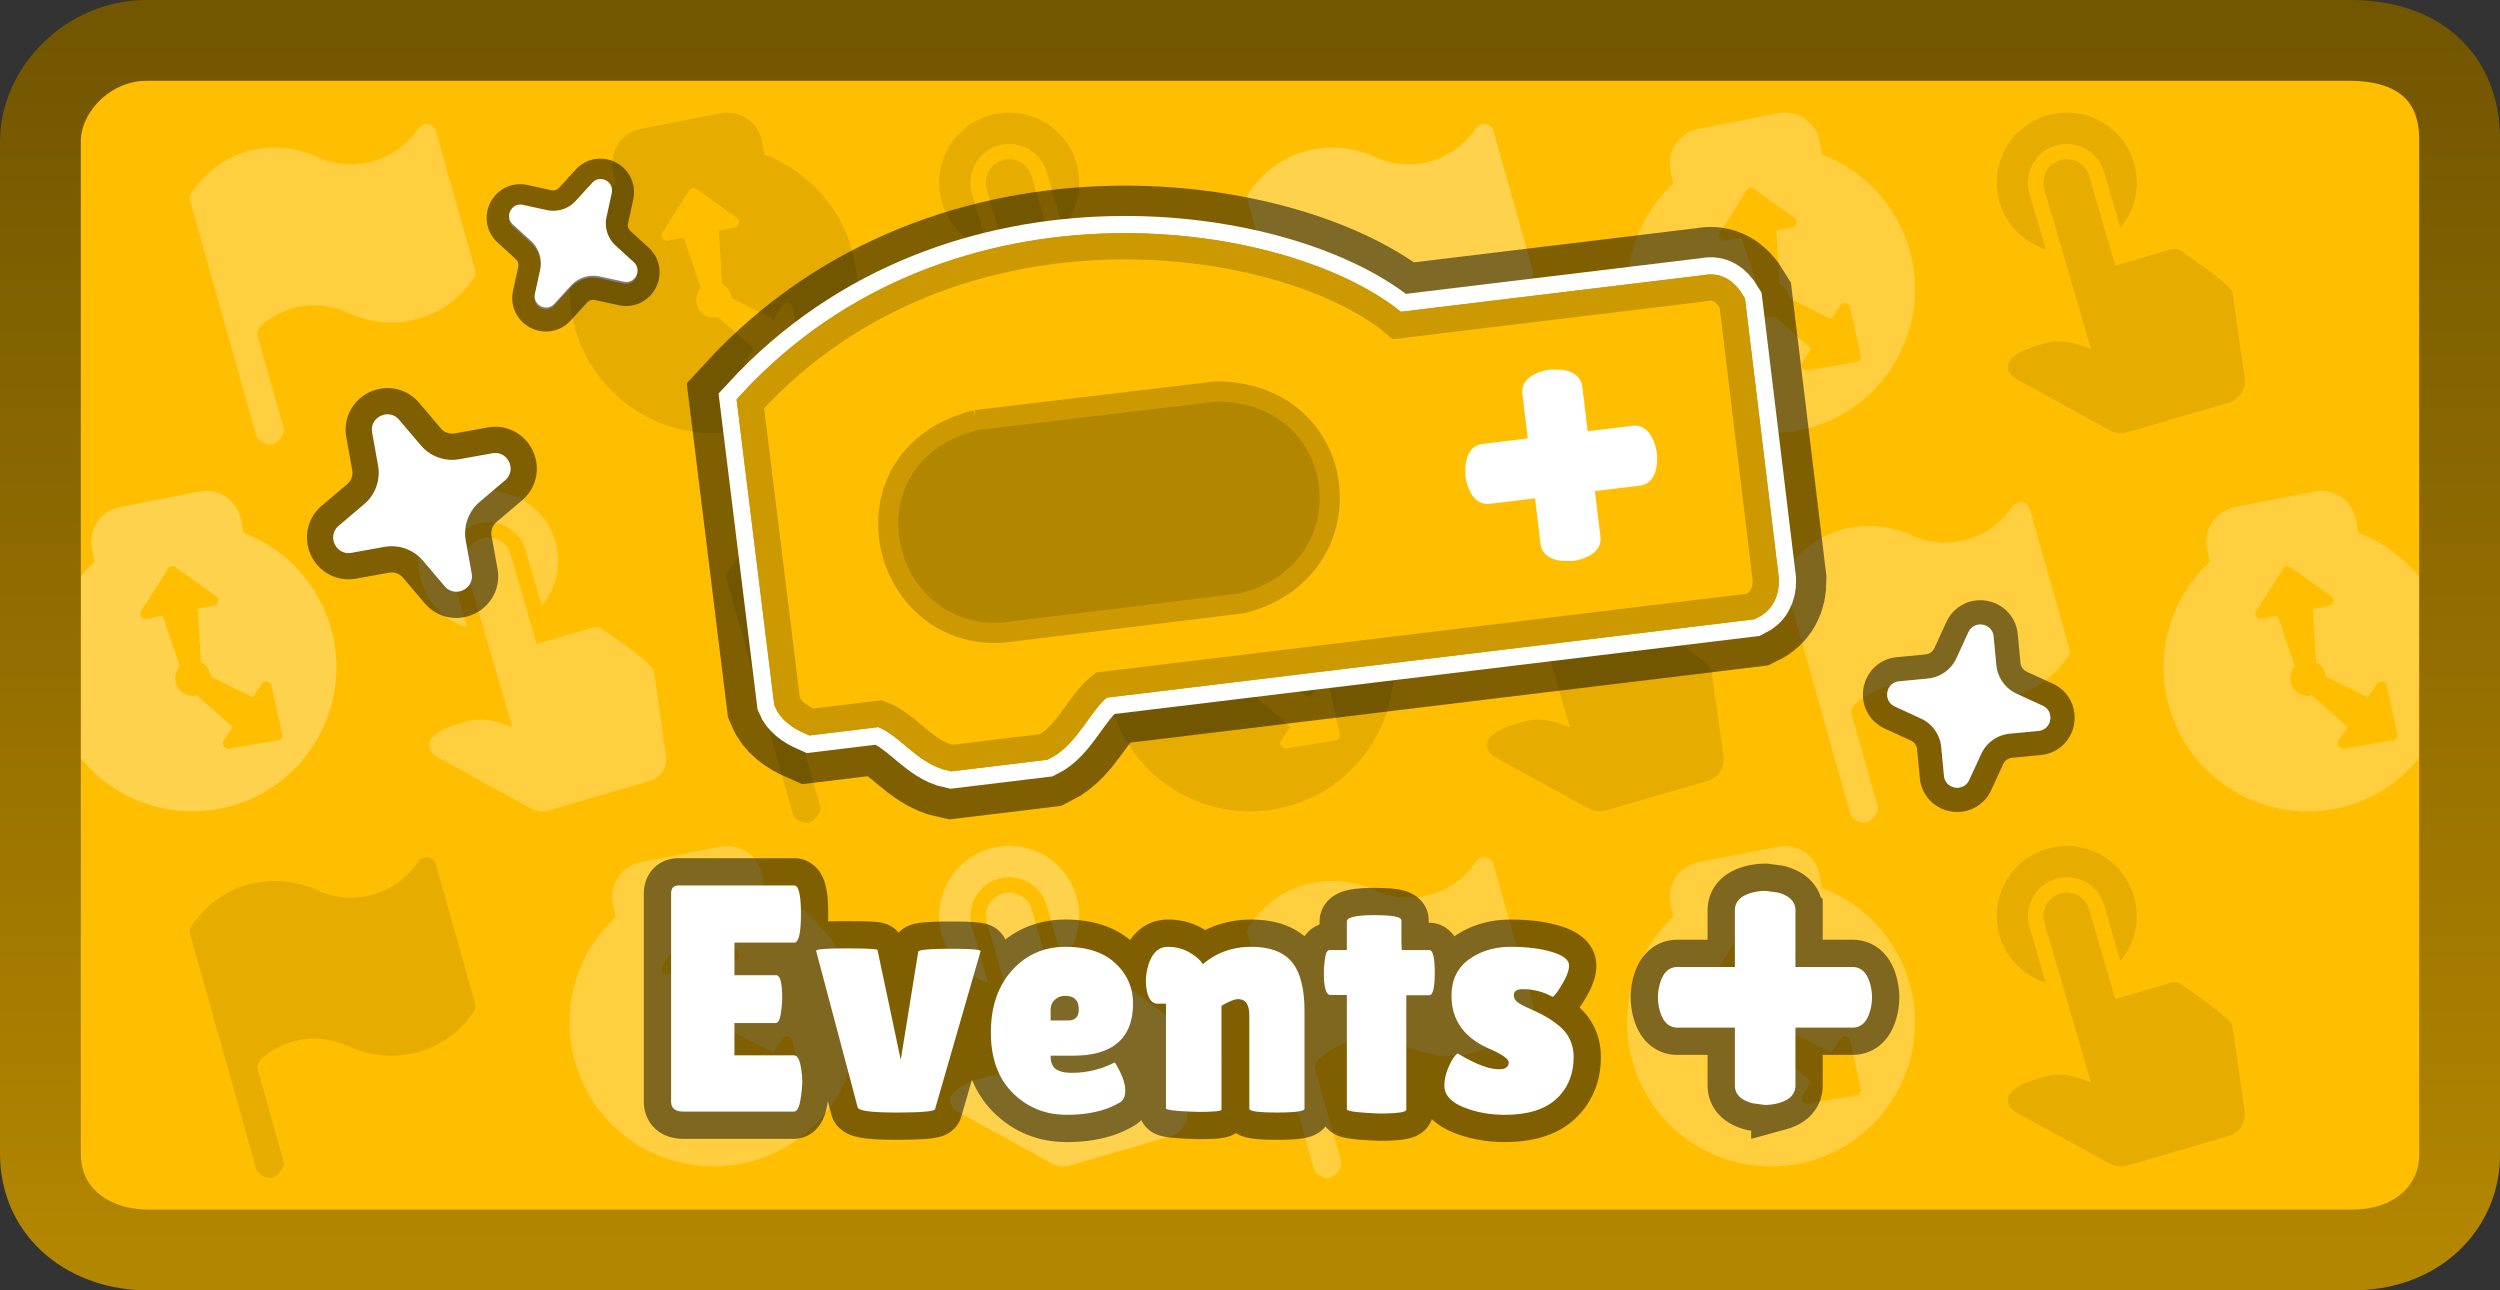 <svg xmlns="http://www.w3.org/2000/svg" width="309.297" height="159.649" viewBox="0 0 309.297 159.649"><rect x="0" y="0" width="309.297" height="159.649" fill="#333333" stroke="none"/><defs><linearGradient x1="240" y1="105.176" x2="240" y2="254.824" gradientUnits="userSpaceOnUse" id="a"><stop offset="0" stop-color="#735600"/><stop offset="1" stop-color="#b38600"/></linearGradient></defs><path d="M4.899 145.074V15.024c0-5 4.645-9.45 10.55-9.45h274.95c8.881 0 14 4.747 14 12.5v126c0 5.72-3.6 11-10 11h-278.5c-6.135 0-11-3.737-11-10" fill="#ffbf00"/><path d="m53.947 107.004 4.845 17.192c.097.341.056.72-.178.934-1.645 2.525-4.104 4.25-6.901 5.038s-5.815.534-8.517-.692c-2.196-1.001-4.63-1.273-6.949-.62a9.8 9.8 0 0 0-3.622 1.9c-.62.518-.372.467-.86 1.148l3.322 11.787c.193.682-.65 1.792-1.333 1.984-.682.193-1.85-.35-2.042-1.033l-8.19-29.062c-.155-.545.09-.983.374-1.283 1.683-2.39 4.006-4.075 6.735-4.844 2.797-.789 5.882-.554 8.584.673 2.197 1 4.61 1.204 6.93.55s4.272-2.087 5.623-4.088c.332-.388.79-.591 1.257-.502.467.09.787.441.922.919" fill="#e6ac00"/><path d="M70.799 129.92a17.79 17.79 0 0 1 5.364-16.465l-.327-1.674a4.36 4.36 0 0 1 3.442-5.111l9.874-1.928a4.36 4.36 0 0 1 5.112 3.442l.327 1.675a17.804 17.804 0 1 1-23.789 20.06zm20.15-11.058c.551-.108.696-.864.229-1.193l-5.034-3.573a.63.63 0 0 0-.882.172l-3.307 5.2c-.31.482.098 1.132.661 1.023l1.973-.386 2.103 6.255a2.199 2.199 0 0 0 2.146 3.605l4.41 3.9-1.124 1.667c-.32.475.119 1.105.684 1.007l6.077-1.025a.63.63 0 0 0 .501-.743l-1.33-6.026c-.122-.56-.876-.72-1.19-.255l-1.149 1.706-5.194-2.58a2.19 2.19 0 0 0-1.19-1.754l-.403-6.604z" fill="#ffcf40"/><path d="M116.549 115.742a8.644 8.644 0 0 1 5.889-10.732 8.645 8.645 0 0 1 10.732 5.89 8.63 8.63 0 0 1-1.682 7.983l-2.012-6.907a4.809 4.809 0 0 0-9.234 2.69l2.012 6.907a8.63 8.63 0 0 1-5.705-5.83m28.792 11.146c.032.11.051.245.07.38l1.451 10.136c.19 1.408-.586 2.736-1.97 3.139l-12.54 3.653a2.9 2.9 0 0 1-2.195-.242l-11.78-6.465s-3.518-2.482 4.109-4.373c2.498-.62 5.382.846 5.382.846l-5.779-19.834a2.88 2.88 0 0 1 1.963-3.577 2.88 2.88 0 0 1 3.577 1.963l3.228 11.08 6.72-1.957c.35-.102.704-.125 1.056-.087 0 0 6.374 4.193 6.708 5.338" fill="#ffd24d"/><path d="m184.786 107.004 4.845 17.192c.096.341.056.72-.179.934-1.644 2.525-4.104 4.25-6.9 5.038-2.798.788-5.815.534-8.517-.692-2.197-1.001-4.63-1.273-6.95-.62a9.8 9.8 0 0 0-3.622 1.9c-.62.518-.372.467-.86 1.148l3.323 11.787c.192.682-.651 1.792-1.333 1.984-.682.193-1.85-.35-2.042-1.033l-8.191-29.062c-.154-.545.09-.983.374-1.283 1.683-2.39 4.006-4.075 6.735-4.844 2.797-.789 5.883-.554 8.585.673 2.197 1 4.61 1.204 6.93.55s4.272-2.087 5.622-4.088c.333-.388.79-.591 1.258-.502.467.09.787.441.922.919m16.853 22.915a17.79 17.79 0 0 1 5.362-16.465l-.326-1.674a4.36 4.36 0 0 1 3.442-5.111l9.874-1.927a4.36 4.36 0 0 1 5.111 3.441l.327 1.675a17.804 17.804 0 1 1-23.788 20.06zm20.149-11.058c.55-.108.695-.864.229-1.193l-5.035-3.573a.63.63 0 0 0-.881.172l-3.307 5.2c-.311.482.098 1.132.66 1.023l1.974-.386 2.102 6.255a2.199 2.199 0 0 0 2.147 3.605l4.409 3.9-1.123 1.667c-.32.475.118 1.105.683 1.007l6.078-1.025a.63.63 0 0 0 .5-.743l-1.33-6.026c-.121-.56-.875-.72-1.19-.255l-1.148 1.706-5.194-2.58a2.19 2.19 0 0 0-1.191-1.754l-.402-6.604z" fill="#ffcf40"/><path d="M247.387 115.742a8.644 8.644 0 0 1 5.89-10.732 8.645 8.645 0 0 1 10.731 5.89 8.63 8.63 0 0 1-1.681 7.983l-2.012-6.907a4.809 4.809 0 0 0-9.234 2.69l2.012 6.907a8.63 8.63 0 0 1-5.706-5.83m28.793 11.146c.032.11.051.245.07.38l1.45 10.136c.19 1.408-.585 2.736-1.97 3.139l-12.54 3.653a2.9 2.9 0 0 1-2.194-.242l-11.781-6.465s-3.517-2.482 4.11-4.373c2.497-.62 5.381.846 5.381.846l-5.778-19.834a2.88 2.88 0 0 1 1.963-3.577 2.88 2.88 0 0 1 3.577 1.963l3.228 11.08 6.719-1.957c.35-.102.705-.125 1.056-.087 0 0 6.375 4.193 6.709 5.338" fill="#e6ac00"/><path d="M6.335 85.989a17.79 17.79 0 0 1 5.364-16.465l-.326-1.674a4.36 4.36 0 0 1 3.442-5.111l9.874-1.928a4.36 4.36 0 0 1 5.111 3.442l.327 1.674A17.804 17.804 0 1 1 6.339 85.989zm20.15-11.059c.55-.107.695-.863.229-1.193l-5.035-3.572a.63.63 0 0 0-.881.172l-3.307 5.2c-.31.481.098 1.132.661 1.022l1.973-.385 2.102 6.254a2.199 2.199 0 0 0 2.147 3.606l4.409 3.9-1.123 1.667c-.32.475.118 1.105.684 1.007l6.077-1.025a.63.63 0 0 0 .5-.743l-1.329-6.026c-.122-.56-.876-.721-1.19-.255l-1.149 1.706-5.194-2.58a2.19 2.19 0 0 0-1.191-1.754l-.402-6.604z" fill="#ffd24d"/><path d="M52.084 71.811a8.644 8.644 0 0 1 5.89-10.732 8.645 8.645 0 0 1 10.731 5.89 8.63 8.63 0 0 1-1.681 7.983l-2.012-6.907a4.809 4.809 0 0 0-9.234 2.69l2.012 6.907a8.63 8.63 0 0 1-5.706-5.831m28.793 11.146c.032.11.051.245.07.38l1.45 10.136c.19 1.407-.585 2.735-1.97 3.139l-12.54 3.653a2.9 2.9 0 0 1-2.194-.242l-11.781-6.465s-3.517-2.482 4.11-4.373c2.497-.62 5.381.846 5.381.846l-5.778-19.834a2.88 2.88 0 0 1 1.963-3.577 2.88 2.88 0 0 1 3.577 1.963l3.228 11.08 6.72-1.957c.35-.102.704-.125 1.056-.088 0 0 6.374 4.194 6.708 5.339" fill="#ffcf40"/><path d="m120.321 63.074 4.846 17.19c.096.342.056.721-.179.935-1.644 2.525-4.104 4.25-6.901 5.038s-5.814.534-8.516-.693c-2.197-1-4.63-1.272-6.95-.618a9.8 9.8 0 0 0-3.622 1.9c-.62.517-.372.466-.86 1.147l3.323 11.786c.192.683-.651 1.793-1.333 1.985-.683.192-1.85-.351-2.042-1.033l-8.192-29.062c-.153-.546.092-.983.375-1.284 1.683-2.389 4.006-4.074 6.735-4.844 2.797-.788 5.882-.553 8.585.674 2.196 1 4.61 1.204 6.93.55s4.271-2.087 5.622-4.088c.332-.388.79-.591 1.258-.502.467.09.787.44.921.918m16.853 22.916a17.79 17.79 0 0 1 5.363-16.465l-.327-1.674a4.36 4.36 0 0 1 3.442-5.111l9.875-1.928a4.36 4.36 0 0 1 5.111 3.442l.327 1.674a17.804 17.804 0 1 1-23.789 20.062zm20.15-11.059c.55-.107.695-.863.228-1.193l-5.034-3.572a.63.63 0 0 0-.882.172l-3.306 5.2c-.311.481.098 1.132.66 1.022l1.974-.385 2.102 6.254a2.199 2.199 0 0 0 2.147 3.606l4.408 3.9-1.122 1.667c-.32.475.118 1.105.683 1.007l6.078-1.025a.63.63 0 0 0 .5-.743l-1.33-6.026c-.122-.56-.876-.721-1.19-.255l-1.148 1.706-5.195-2.58a2.19 2.19 0 0 0-1.19-1.754l-.403-6.604zm25.599-3.119a8.644 8.644 0 0 1 5.889-10.732 8.645 8.645 0 0 1 10.732 5.89 8.63 8.63 0 0 1-1.681 7.983l-2.013-6.907a4.809 4.809 0 0 0-9.234 2.69l2.013 6.907a8.63 8.63 0 0 1-5.706-5.831m28.792 11.146c.033.11.052.245.071.38l1.45 10.136c.19 1.407-.585 2.735-1.97 3.139l-12.54 3.653a2.9 2.9 0 0 1-2.194-.242l-11.781-6.465s-3.517-2.482 4.11-4.373c2.497-.62 5.38.846 5.38.846l-5.778-19.834a2.88 2.88 0 0 1 1.963-3.577 2.88 2.88 0 0 1 3.577 1.963l3.229 11.08 6.719-1.957c.35-.102.704-.125 1.056-.088 0 0 6.375 4.194 6.708 5.339" fill="#e6ac00"/><path d="m251.159 63.074 4.846 17.19c.096.342.056.721-.178.935-1.645 2.525-4.104 4.25-6.901 5.038s-5.815.534-8.517-.693c-2.197-1-4.63-1.272-6.95-.618a9.8 9.8 0 0 0-3.622 1.9c-.619.517-.371.466-.859 1.147l3.322 11.786c.192.683-.65 1.793-1.333 1.985s-1.85-.351-2.042-1.033l-8.191-29.062c-.154-.546.091-.983.375-1.284 1.683-2.389 4.006-4.074 6.735-4.844 2.797-.788 5.882-.553 8.584.674 2.197 1 4.61 1.204 6.93.55s4.272-2.087 5.623-4.088c.332-.388.79-.591 1.257-.502.467.09.787.44.922.918m16.852 22.916a17.79 17.79 0 0 1 5.364-16.465l-.327-1.674a4.36 4.36 0 0 1 3.442-5.111l9.874-1.928a4.36 4.36 0 0 1 5.112 3.442l.326 1.674a17.804 17.804 0 1 1-23.788 20.062zm20.15-11.059c.551-.107.696-.863.229-1.193l-5.034-3.572a.63.63 0 0 0-.882.172l-3.307 5.2c-.31.481.098 1.132.661 1.022l1.973-.385 2.103 6.254a2.199 2.199 0 0 0 2.146 3.606l4.409 3.9-1.123 1.667c-.32.475.118 1.105.684 1.007l6.077-1.025a.63.63 0 0 0 .501-.743l-1.33-6.026c-.122-.56-.876-.721-1.19-.255l-1.149 1.706-5.194-2.58a2.19 2.19 0 0 0-1.19-1.754l-.403-6.604zM53.947 16.277l4.845 17.192c.097.34.056.72-.178.934-1.645 2.525-4.104 4.25-6.901 5.038s-5.815.534-8.517-.693c-2.197-1-4.63-1.272-6.949-.619a9.8 9.8 0 0 0-3.622 1.9c-.62.518-.372.466-.86 1.147l3.322 11.787c.193.682-.65 1.793-1.333 1.985s-1.85-.351-2.042-1.034l-8.19-29.061c-.155-.546.09-.983.374-1.284 1.683-2.389 4.006-4.075 6.735-4.844 2.797-.788 5.882-.553 8.584.673 2.197 1.001 4.61 1.205 6.93.551s4.272-2.088 5.623-4.088c.332-.389.79-.592 1.257-.502s.787.44.922.918" fill="#ffcf40"/><path d="M70.799 39.193a17.79 17.79 0 0 1 5.364-16.465l-.327-1.674a4.36 4.36 0 0 1 3.442-5.112l9.874-1.927a4.36 4.36 0 0 1 5.112 3.442l.327 1.674a17.804 17.804 0 1 1-23.789 20.061zm20.15-11.059c.551-.107.696-.864.229-1.193l-5.034-3.572a.63.63 0 0 0-.882.172l-3.307 5.2c-.31.481.098 1.132.661 1.022l1.973-.385 2.103 6.254a2.199 2.199 0 0 0 2.146 3.606l4.41 3.9-1.124 1.666c-.32.476.119 1.105.684 1.008l6.077-1.025a.63.63 0 0 0 .501-.744l-1.33-6.025c-.122-.56-.876-.721-1.19-.255l-1.149 1.706-5.194-2.58a2.19 2.19 0 0 0-1.19-1.754l-.403-6.604zm25.6-3.12a8.644 8.644 0 0 1 5.889-10.731 8.645 8.645 0 0 1 10.732 5.89 8.63 8.63 0 0 1-1.682 7.982l-2.012-6.907a4.809 4.809 0 0 0-9.234 2.69l2.012 6.908a8.63 8.63 0 0 1-5.705-5.831m28.792 11.147c.032.11.051.245.07.38l1.451 10.136c.19 1.407-.585 2.735-1.97 3.139l-12.54 3.653a2.9 2.9 0 0 1-2.195-.242l-11.78-6.466s-3.518-2.481 4.109-4.372c2.498-.62 5.382.846 5.382.846l-5.779-19.834a2.88 2.88 0 0 1 1.963-3.577 2.88 2.88 0 0 1 3.577 1.963l3.228 11.08 6.72-1.957c.35-.103.704-.126 1.056-.088 0 0 6.374 4.194 6.708 5.339" fill="#e6ac00"/><path d="m184.786 16.277 4.845 17.192c.096.34.056.72-.179.934-1.644 2.525-4.104 4.25-6.9 5.038-2.798.788-5.815.534-8.517-.693-2.197-1-4.63-1.272-6.95-.619a9.8 9.8 0 0 0-3.622 1.9c-.62.518-.372.466-.86 1.147l3.323 11.787c.192.682-.651 1.793-1.333 1.985s-1.85-.351-2.042-1.034l-8.191-29.061c-.154-.546.09-.983.374-1.284 1.683-2.389 4.006-4.075 6.735-4.844 2.797-.788 5.883-.553 8.585.673 2.197 1.001 4.61 1.205 6.93.551s4.272-2.088 5.622-4.088c.333-.389.79-.592 1.258-.502s.787.44.922.918" fill="#ffd24d"/><path d="M201.639 39.193a17.79 17.79 0 0 1 5.362-16.465l-.326-1.674a4.36 4.36 0 0 1 3.442-5.112l9.874-1.927a4.36 4.36 0 0 1 5.111 3.442l.327 1.674a17.804 17.804 0 1 1-23.788 20.061zm20.149-11.059c.55-.107.695-.864.229-1.193l-5.035-3.572a.63.63 0 0 0-.881.172l-3.307 5.2c-.311.481.098 1.132.66 1.022l1.974-.385 2.102 6.254a2.199 2.199 0 0 0 2.147 3.606l4.409 3.9-1.123 1.666c-.32.476.118 1.105.683 1.008l6.078-1.025a.63.63 0 0 0 .5-.744l-1.33-6.025c-.121-.56-.875-.721-1.19-.255l-1.148 1.706-5.194-2.58a2.19 2.19 0 0 0-1.191-1.754l-.402-6.604z" fill="#ffcf40"/><path d="M247.387 25.014a8.644 8.644 0 0 1 5.89-10.731 8.645 8.645 0 0 1 10.731 5.89 8.63 8.63 0 0 1-1.681 7.982l-2.012-6.907a4.809 4.809 0 0 0-9.234 2.69l2.012 6.908a8.63 8.63 0 0 1-5.706-5.831m28.793 11.147c.032.11.051.245.07.38l1.45 10.136c.19 1.407-.585 2.735-1.97 3.139l-12.54 3.653a2.9 2.9 0 0 1-2.194-.242l-11.781-6.466s-3.517-2.481 4.11-4.372c2.497-.62 5.381.846 5.381.846l-5.778-19.834a2.88 2.88 0 0 1 1.963-3.577 2.88 2.88 0 0 1 3.577 1.963l3.228 11.08 6.719-1.957c.35-.103.705-.126 1.056-.088 0 0 6.375 4.194 6.709 5.339" fill="#e6ac00"/><path d="M90.351 117.671c0-6.399 5.916-12.495 13.12-12.495h272.61c8.613 0 13.568 4.643 13.568 12.246v125.705c0 6.04-4.86 11.697-13.32 11.697H103.72c-7.328 0-13.369-4.523-13.369-11.947z" fill="none" stroke="url(#a)" stroke-width="10" transform="translate(-85.351 -100.176)"/><path d="M222.131 112.629v7.01h7.065q1.608 0 2.185 2.12.223.837.223 1.636 0 .791-.223 1.627-.576 2.11-2.185 2.11h-7.066v7.16q0 1.608-2.1 2.184a6.3 6.3 0 0 1-1.711.223l-1.506-.204q-2.175-.595-2.176-2.204v-7.158h-7.103q-1.608 0-2.185-2.101a6.2 6.2 0 0 1-.232-1.637 6.2 6.2 0 0 1 .232-1.645q.577-2.11 2.185-2.11h7.103v-7.01q0-1.609 2.11-2.186a6.3 6.3 0 0 1 1.702-.223l1.515.205q2.166.594 2.166 2.203z" fill="none" stroke-opacity=".502" stroke="#000" stroke-width="6.75" stroke-linecap="square"/><path d="M222.131 112.629v7.01h7.065q1.608 0 2.185 2.12.223.837.223 1.636 0 .791-.223 1.627-.576 2.11-2.185 2.11h-7.066v7.16q0 1.608-2.1 2.184a6.3 6.3 0 0 1-1.711.223l-1.506-.204q-2.175-.595-2.176-2.204v-7.158h-7.103q-1.608 0-2.185-2.101a6.2 6.2 0 0 1-.232-1.637 6.2 6.2 0 0 1 .232-1.645q.577-2.11 2.185-2.11h7.103v-7.01q0-1.609 2.11-2.186a6.3 6.3 0 0 1 1.702-.223l1.515.205q2.166.594 2.166 2.203" fill="#fff"/><path d="M96.015 120.654q.757 0 .757 2.802 0 .835-.18 1.975-.179 1.14-.655 1.14h-5.073v3.996l8.46-2.217c.453 0-.35 2.802-.195 3.973q.126.765.125 1.624 0 .858-.242 2.216-.24 1.359-.796 1.359H84.549q-1.522 0-1.522-1.242v-25.695q0-1.038.921-1.038h14.307q.835 0 .835 3.536t-.835 3.536h-7.391v4.035zm4.958-2.997q-.126-.32 3.73-.32 3.864 0 3.864.203l2.873 13.589 2.162-13.386q.117-.36 3.957-.36 3.871 0 3.754.313l-5.635 19.545q-.28.398-4.761.398-4.473 0-4.793-.594zm37.485 18.787q-2.52 1.476-6.478 1.476t-6.674-2.693q-2.716-2.7-2.716-7.478 0-4.776 2.615-7.688 2.622-2.92 6.618-2.92 3.998 0 6.174 2.038 2.178 2.037 2.178 4.956 0 6.471-7.43 6.471h-2.764q0 1.202.656 1.663.663.46 1.944.46 2.802 0 5.315-1.28.039-.039.36.554.96 1.725.96 2.904t-.758 1.537m-4.995-11.552q0-1.678-1.64-1.678-.757 0-1.303.46-.54.462-.539 1.336v1.24h2.162q1.32 0 1.32-1.358m17.658 12.388q0 .28-2.873.28-3.996-.116-3.996-.437v-12.949h-1.038q-1.038 0-1.358-1.756a6.4 6.4 0 0 1-.086-1.038q0-1.241.484-2.482.719-1.755 2.232-1.756 1.522 0 2.716.718 1.203.718 1.608 1.436 2.513-2.154 5.987-2.154 3.48 0 5.034 1.88 1.562 1.875 1.562 6.151v11.99q0 .476-3.42.476-3.41 0-3.41-.477v-11.551q0-2-1.397-1.999-.406 0-1.124.344-.719.335-.921.5zm22.862 0q0 .483-3.356.483-3.996-.163-3.996-.522v-14.144h-2.037q-.804 0-.804-2.763 0-.718.14-1.756t.586-1.038h2.115v-3.52q0-.796 3.372-.796 3.38 0 3.38.64v2.56l.038 1.116h3.404q.678 0 .679 2.802c0 1.863.05 6.95-.402 6.95l-3.119-4.156zm6.355-6.955q3.24 1.96 5.113 1.96 1.202-.001 1.202-.836 0-.6-2.076-1.561-4.995-2.037-4.996-6.674 0-2.958 2.154-4.511 2.163-1.56 5.175-1.561 3.02 0 5.113.64 2.1.64 2.1 1.678 0 .875-.86 2.318-.858 1.436-1.178 1.553a7.54 7.54 0 0 0-3.715-.952q-1.077 0-1.077.757 0 .476.413.82.422.336 1.538.835 1.125.5 1.858.905.741.399 1.662 1.117 1.92 1.514 1.92 3.957 0 3.192-2.123 5.175-2.115 1.975-6.392 1.975-2.834 0-5.152-.96t-2.318-2.639q0-1.116.539-2.35.539-1.24 1.1-1.646" fill="none" stroke-opacity=".502" stroke="#000" stroke-width="6.75" stroke-linecap="round" stroke-linejoin="round"/><path d="M96.015 120.654q.757 0 .757 2.802 0 .835-.18 1.975-.179 1.14-.655 1.14h-5.073v3.996h7.352q.68 0 .913 1.756.126.765.125 1.624 0 .858-.242 2.216-.24 1.359-.796 1.359H84.549q-1.522 0-1.522-1.242v-25.695q0-1.038.921-1.038h14.307q.835 0 .835 3.536t-.835 3.536h-7.391v4.035zm4.958-2.997q-.126-.32 3.73-.32 3.864 0 3.864.203l2.873 13.589 2.162-13.386q.117-.36 3.957-.36 3.871 0 3.754.313l-5.635 19.545q-.28.398-4.761.398-4.473 0-4.793-.594zm37.485 18.787q-2.52 1.476-6.478 1.476t-6.674-2.693q-2.716-2.7-2.716-7.478 0-4.776 2.615-7.688 2.622-2.92 6.618-2.92 3.998 0 6.174 2.038 2.178 2.037 2.178 4.956 0 6.471-7.43 6.471h-2.764q0 1.202.656 1.663.663.46 1.944.46 2.802 0 5.315-1.28.039-.039.36.554.96 1.725.96 2.904t-.758 1.537m-4.995-11.552q0-1.678-1.64-1.678-.756 0-1.303.46-.54.462-.539 1.336v1.24h2.162q1.32 0 1.32-1.358m17.658 12.388q0 .28-2.873.28-3.996-.117-3.996-.437v-12.949h-1.038q-1.038 0-1.358-1.756a6.4 6.4 0 0 1-.086-1.038q0-1.241.484-2.482.719-1.755 2.232-1.756 1.522 0 2.716.718 1.203.718 1.608 1.436 2.513-2.154 5.987-2.154 3.48 0 5.034 1.88 1.562 1.875 1.562 6.151v11.99q0 .476-3.42.476-3.41 0-3.41-.477v-11.551q0-2-1.397-1.999-.405 0-1.124.344-.719.335-.921.5zm22.862 0q0 .483-3.356.483-3.996-.163-3.996-.522v-14.144h-2.037q-.804 0-.804-2.763 0-.718.14-1.756t.586-1.038h2.115v-3.52q0-.796 3.372-.796 3.38 0 3.38.64v2.56l.038 1.116h3.404q.678 0 .679 2.802 0 2.794-.68 2.794h-2.84zm6.355-6.955q3.24 1.96 5.113 1.96 1.202-.001 1.202-.836 0-.6-2.076-1.561-4.995-2.037-4.996-6.674 0-2.958 2.154-4.511 2.163-1.56 5.175-1.561 3.02 0 5.113.64 2.1.64 2.1 1.678 0 .875-.86 2.318-.858 1.436-1.178 1.553a7.54 7.54 0 0 0-3.715-.952q-1.077 0-1.077.757 0 .476.413.82.422.336 1.538.835 1.125.5 1.858.905.741.399 1.662 1.117 1.92 1.514 1.92 3.957 0 3.192-2.123 5.175-2.115 1.975-6.392 1.975-2.834 0-5.152-.96t-2.318-2.639q0-1.116.539-2.35.539-1.24 1.1-1.646" fill="#fff"/><path d="M92.833 49.95c25.474-27.705 66.867-20.964 79.983-9.68l38.238-4.627q1.934-.417 3.259 1.805l4.152 34.307q.029 2.38-1.846 3.275l-80.366 9.725c-2.695 2.05-4.126 6.17-7.127 7.654l-11.379 1.377c-3.403-.688-5.505-4.336-8.868-5.492l-8.51 1.03q-2.378-1.028-2.99-2.517z" fill="none" stroke-opacity=".502" stroke="#000" stroke-width="15"/><path d="M92.833 49.95c25.474-27.705 66.867-20.964 79.983-9.68l38.238-4.627q1.934-.417 3.259 1.805l4.152 34.307q.029 2.38-1.846 3.275l-80.366 9.725c-2.695 2.05-4.126 6.17-7.127 7.654l-11.379 1.377c-3.403-.688-5.505-4.336-8.868-5.492l-8.51 1.03q-2.378-1.028-2.99-2.517z" fill="none" stroke="#fff" stroke-width="7.5"/><path d="M92.833 49.95c25.474-27.705 66.867-20.964 79.983-9.68l38.238-4.627q1.934-.417 3.259 1.805l4.152 34.307q.029 2.38-1.846 3.275l-80.366 9.725c-2.695 2.05-4.126 6.17-7.127 7.654l-11.379 1.377c-3.403-.688-5.505-4.336-8.868-5.492l-8.51 1.03q-2.378-1.028-2.99-2.517z" fill="#ffbf00" stroke="#c90" stroke-width="3.25"/><path d="M92.833 49.95c25.474-27.705 66.867-20.964 79.983-9.68l38.238-4.627q1.934-.417 3.259 1.805l4.152 34.307q.029 2.38-1.846 3.275l-80.366 9.725c-2.695 2.05-4.126 6.17-7.127 7.654l-11.379 1.377c-3.403-.688-5.505-4.336-8.868-5.492l-8.51 1.03q-2.378-1.028-2.99-2.517z" fill="#ffbf00" stroke="#c90" stroke-width="3.25"/><path d="m120.734 51.975 29.733-3.547c16.995.074 19.19 22.292 3.172 26.216l-29.721 3.64c-15.409.782-20.434-21.945-3.184-26.309z" fill="#b38600" stroke="#c90" stroke-width="2.5"/><path d="m195.259 47.901.727 6.002 6.05-.732q1.376-.166 2.09 1.589.278.693.36 1.378.082.676-.022 1.416-.276 1.866-1.652 2.033l-6.05.732.742 6.13q.166 1.376-1.573 2.088a5.5 5.5 0 0 1-1.441.368l-1.311-.02q-1.925-.283-2.091-1.66l-.742-6.13-6.081.736q-1.377.166-2.089-1.572a5.3 5.3 0 0 1-.368-1.377 5.4 5.4 0 0 1 .028-1.433q.275-1.867 1.652-2.033l6.082-.736-.726-6.002q-.168-1.377 1.58-2.09a5.4 5.4 0 0 1 1.434-.367l1.318.018q1.917.285 2.083 1.662z" fill="#fff" stroke="#fff" stroke-linecap="square"/><g fill="#fff" fill-rule="evenodd"><path d="M67.637 26.218a3.74 3.74 0 0 0 3.562-1.134l2.047-2.243c.969-1.06 2.716-.157 2.41 1.245l-.643 2.968a3.74 3.74 0 0 0 1.132 3.561l2.244 2.047c1.06.97.156 2.716-1.247 2.413l-2.967-.646a3.74 3.74 0 0 0-3.56 1.134l-2.048 2.242c-.967 1.06-2.714.157-2.41-1.246l.645-2.967a3.74 3.74 0 0 0-1.135-3.56l-2.244-2.047c-1.06-.969-.156-2.716 1.247-2.412z" stroke-opacity=".502" stroke="#000" stroke-width="5.5"/><path d="M67.662 25.989a3.74 3.74 0 0 0 3.562-1.134l2.047-2.244c.969-1.06 2.716-.156 2.41 1.246l-.644 2.968a3.74 3.74 0 0 0 1.133 3.561l2.243 2.047c1.06.969.157 2.716-1.246 2.412l-2.967-.646a3.74 3.74 0 0 0-3.56 1.134l-2.048 2.243c-.967 1.06-2.714.157-2.41-1.246l.645-2.967a3.74 3.74 0 0 0-1.136-3.56l-2.243-2.047c-1.06-.97-.157-2.716 1.247-2.413z"/></g><g fill="#fff" fill-rule="evenodd"><path d="M45.059 62.374a5.09 5.09 0 0 0 1.718-4.787l-.732-4.066c-.344-1.924 2.076-3.065 3.339-1.576l2.675 3.15a5.09 5.09 0 0 0 4.785 1.72l4.066-.733c1.924-.344 3.065 2.076 1.577 3.341l-3.15 2.673a5.09 5.09 0 0 0-1.717 4.784l.73 4.067c.346 1.922-2.074 3.064-3.34 1.575l-2.672-3.15a5.09 5.09 0 0 0-4.787-1.716l-4.066.733c-1.923.344-3.065-2.076-1.576-3.342z" stroke-opacity=".502" stroke="#000" stroke-width="6.5"/><path d="M45.059 62.374a5.09 5.09 0 0 0 1.718-4.787l-.732-4.066c-.344-1.924 2.076-3.065 3.339-1.576l2.675 3.15a5.09 5.09 0 0 0 4.785 1.72l4.066-.733c1.924-.344 3.065 2.076 1.577 3.341l-3.15 2.673a5.09 5.09 0 0 0-1.717 4.784l.73 4.067c.346 1.922-2.074 3.064-3.34 1.575l-2.672-3.15a5.09 5.09 0 0 0-4.787-1.716l-4.066.733c-1.923.344-3.065-2.076-1.576-3.342z"/></g><g fill="#fff" fill-rule="evenodd"><path d="M238.489 83.955a4.36 4.36 0 0 0 3.557-2.522l1.48-3.217c.702-1.521 2.964-1.136 3.12.53l.336 3.527a4.36 4.36 0 0 0 2.52 3.557l3.217 1.48c1.52.702 1.135 2.964-.532 3.123l-3.526.332a4.36 4.36 0 0 0-3.554 2.52l-1.483 3.217c-.7 1.522-2.96 1.137-3.12-.53l-.333-3.527a4.36 4.36 0 0 0-2.522-3.554l-3.218-1.48c-1.52-.703-1.135-2.964.532-3.123z" stroke-opacity=".502" stroke="#000" stroke-width="6"/><path d="M238.489 83.955a4.36 4.36 0 0 0 3.557-2.522l1.48-3.217c.702-1.521 2.964-1.136 3.12.53l.336 3.527a4.36 4.36 0 0 0 2.52 3.557l3.217 1.48c1.52.702 1.135 2.964-.532 3.123l-3.526.332a4.36 4.36 0 0 0-3.554 2.52l-1.483 3.217c-.7 1.522-2.96 1.137-3.12-.53l-.333-3.527a4.36 4.36 0 0 0-2.522-3.554l-3.218-1.48c-1.52-.703-1.135-2.964.532-3.123z"/></g></svg>
